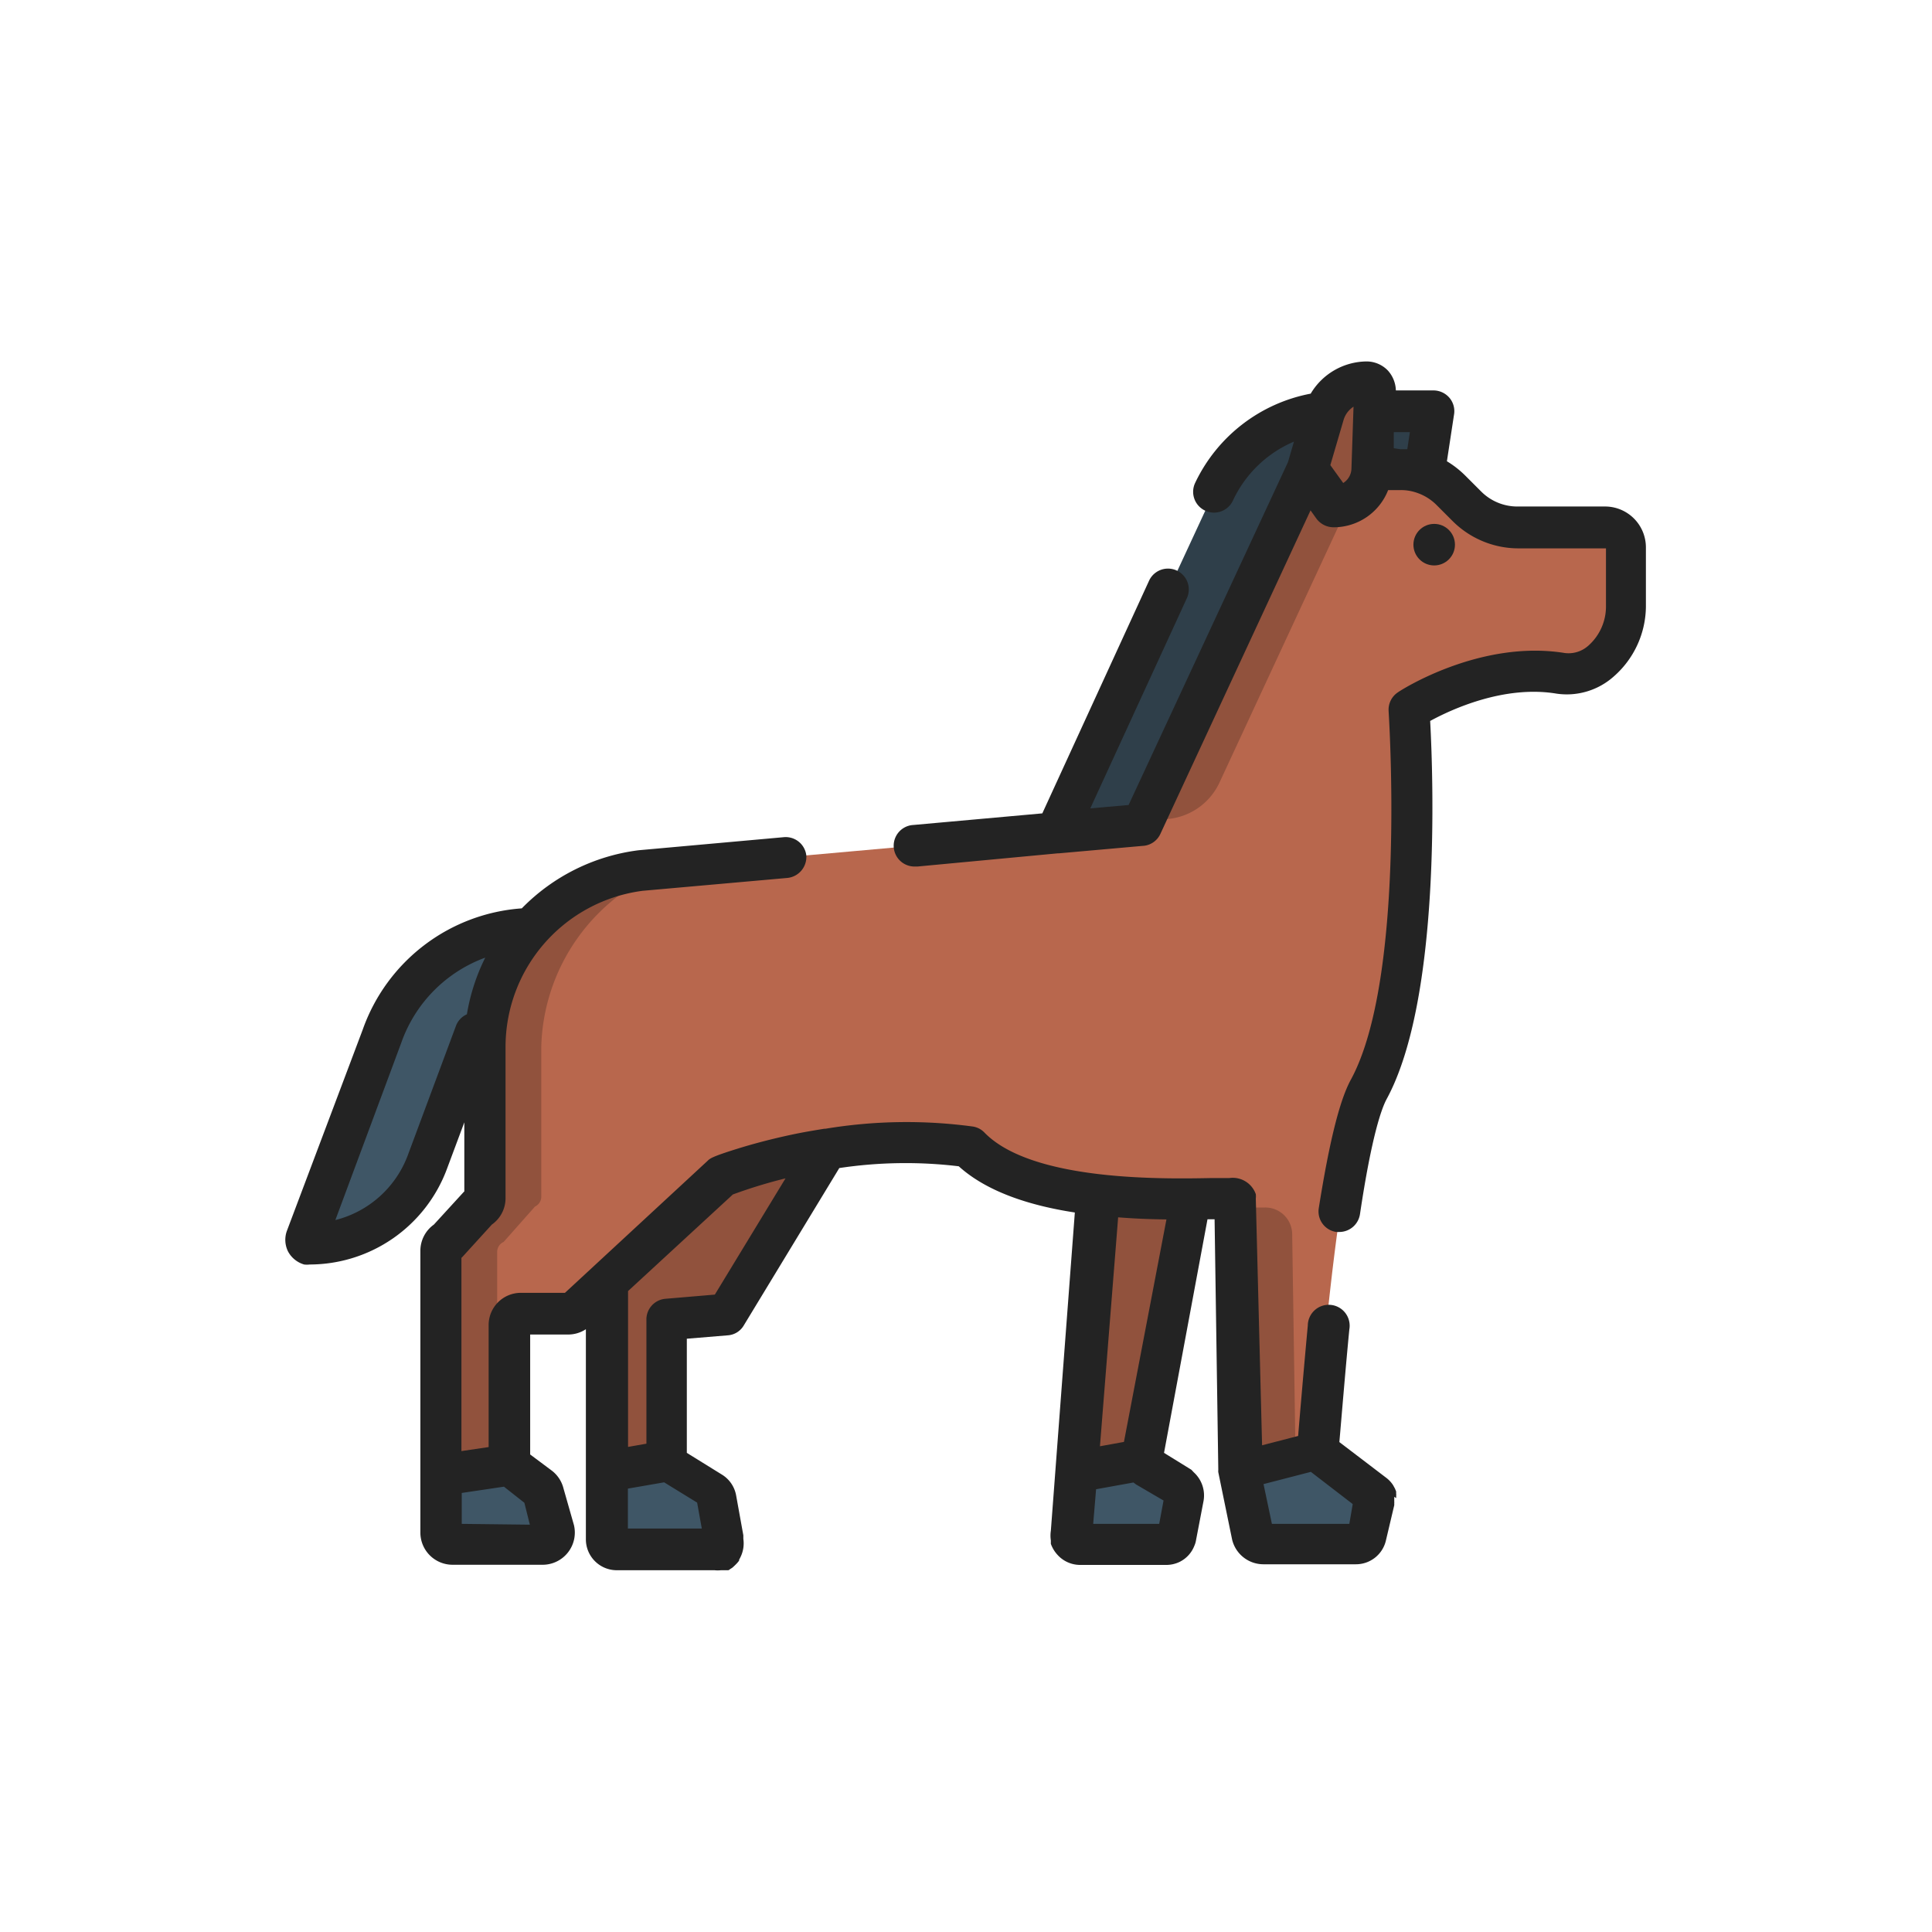 <svg id="Capa_1" data-name="Capa 1" xmlns="http://www.w3.org/2000/svg" viewBox="0 0 120 120"><defs><style>.cls-1{fill:#2f3f4a;}.cls-2{fill:#91523d;}.cls-3{fill:#3f5666;}.cls-4{fill:#b8674d;}.cls-5{fill:#232323;}</style></defs><path class="cls-1" d="M89.08,25.54H83.24a8.63,8.63,0,0,0-7.83,5l-11,23.71h8l9.2-21.61H88Z"/><path class="cls-2" d="M73.59,93.05l-.46,2.4a.57.57,0,0,1-.55.49H67.19a.67.67,0,0,1-.63-.75l.3-3.78,1.9-23.82,7.12-3.42L70.94,90.43a.6.6,0,0,0,0,.23.66.66,0,0,0,.28.44l2.1,1.29A.63.63,0,0,1,73.59,93.05Z"/><path class="cls-3" d="M73.59,93.05l-.46,2.4a.57.57,0,0,1-.55.49H67.19a.67.67,0,0,1-.63-.75l.3-3.78,4.07-.75a.66.66,0,0,0,.28.44l2.1,1.29A.63.63,0,0,1,73.59,93.05Z"/><path class="cls-2" d="M51.92,70.54,45.18,81.65,41.44,82v8.36a.6.6,0,0,0,.3.52l2.5,1.55a.64.64,0,0,1,.29.41L45,95.51a.62.62,0,0,1-.61.73H38.33a.62.62,0,0,1-.62-.62v-17l1.92-10.42Z"/><path class="cls-3" d="M44.41,96.24H38.33a.62.62,0,0,1-.62-.62V91.37l3.87-.67a.44.44,0,0,0,.16.14l2.5,1.55a.61.61,0,0,1,.29.41L45,95.51A.62.62,0,0,1,44.41,96.24Z"/><path class="cls-3" d="M36,57.66H33.13a10,10,0,0,0-9.42,6.7L19,76.9a.31.31,0,0,0,.2.39h0a7.8,7.8,0,0,0,7.3-5.06l3-8.06,4.14-.06Z"/><path class="cls-4" d="M101,34v3.73c0,2.23-1.86,4.47-4.06,4.11-4.75-.78-9.38,2.26-9.38,2.26S88.72,60.9,85,67.67C83,71.51,81.73,89.78,81.73,89.78a.74.74,0,0,0,.07.21.68.68,0,0,0,.17.21l3.21,2.44a.63.63,0,0,1,.23.63l-.53,2.2a.62.62,0,0,1-.6.47H78.52a.68.68,0,0,1-.67-.52L77,91.23l-.25-16.77c-.07-.29-12.3,1.09-16.52-3.24C52.65,70.06,44.88,73,44.82,73l-9,8.37a.67.67,0,0,1-.46.18h-3a.69.69,0,0,0-.69.69v8.37a.65.65,0,0,0,.08.31.63.63,0,0,0,.2.23l1.58,1.19a.64.64,0,0,1,.25.38l.59,2.33a.68.68,0,0,1-.66.85H28.07a.68.68,0,0,1-.68-.68V77.76a.67.67,0,0,1,.39-.62l1.95-2.2a.68.68,0,0,0,.4-.61V65a11,11,0,0,1,9.66-10.95L71,51.26,81.21,29.17H87a4.47,4.47,0,0,1,3.15,1.3l1,1a4.48,4.48,0,0,0,3.15,1.3h5.51A1.24,1.24,0,0,1,101,34Z"/><path class="cls-2" d="M75.77,48.55l9-19.38H81.21L71.1,51l1.44-.13A3.94,3.94,0,0,0,75.77,48.55Z"/><path class="cls-2" d="M81.35,95.42l-.87-4.19-.22-14.56A1.67,1.67,0,0,0,78.57,75l-1.82,0L77,91.23l.86,4.19a.69.69,0,0,0,.67.52H82A.67.67,0,0,1,81.35,95.42Z"/><path class="cls-2" d="M30.88,95.26V77.76a.68.68,0,0,1,.4-.62l1.95-2.2a.67.67,0,0,0,.39-.61V65a12.2,12.2,0,0,1,8-11.12l-1.81.17A11,11,0,0,0,30.13,65v9.31a.68.68,0,0,1-.4.61l-1.95,2.2a.67.67,0,0,0-.39.62v17.5a.68.68,0,0,0,.68.68h3.5A.68.68,0,0,1,30.88,95.26Z"/><path class="cls-3" d="M33.69,95.94H28.07a.67.67,0,0,1-.68-.68V91.61L31.74,91a.63.63,0,0,0,.2.23l1.58,1.19a.64.64,0,0,1,.25.38l.59,2.34A.68.68,0,0,1,33.69,95.94Z"/><path class="cls-3" d="M85.41,93.27l-.53,2.2a.61.61,0,0,1-.6.47H78.52a.69.69,0,0,1-.67-.52L77,91.23,81.8,90a.68.68,0,0,0,.17.21l3.21,2.44A.63.63,0,0,1,85.41,93.27Z"/><path class="cls-2" d="M81.21,29.17l1-3.41a2.78,2.78,0,0,1,2.67-2h0a.52.52,0,0,1,.52.55l-.17,4.9a2.36,2.36,0,0,1-2.36,2.27Z"/><path class="cls-5" d="M99.74,31.46H94.23A3.17,3.17,0,0,1,92,30.53l-1-1a6,6,0,0,0-1.13-.88l.45-2.95a1.28,1.28,0,0,0-.3-1,1.31,1.31,0,0,0-1-.45H86.7A1.92,1.92,0,0,0,86.19,23a1.84,1.84,0,0,0-1.31-.55,4.08,4.08,0,0,0-3.47,2A10,10,0,0,0,74.23,30a1.29,1.29,0,0,0,.63,1.72,1.33,1.33,0,0,0,.55.12,1.3,1.3,0,0,0,1.17-.75,7.35,7.35,0,0,1,3.79-3.66L80,28.7,70.1,50l-2.38.21,6-13.06a1.29,1.29,0,0,0-2.35-1.08L64.74,50.52l-8,.72a1.29,1.29,0,0,0,.12,2.58H57L65.72,53h.07l5.29-.47a1.28,1.28,0,0,0,1-.75l9.32-20.08.37.52a1.33,1.33,0,0,0,1.05.53,3.63,3.63,0,0,0,3.4-2.31H87a3,3,0,0,1,1.07.19,3.15,3.15,0,0,1,1.16.74l1,1a5.79,5.79,0,0,0,4.06,1.69h5.46v3.67a3.25,3.25,0,0,1-1.08,2.36,1.84,1.84,0,0,1-1.48.47C91.94,39.71,87,42.87,86.83,43a1.29,1.29,0,0,0-.58,1.17c0,.16,1.11,16.51-2.34,22.88-.71,1.29-1.35,3.91-2,8a1.29,1.29,0,0,0,1.09,1.47h.19a1.3,1.3,0,0,0,1.28-1.1c.73-4.9,1.35-6.59,1.66-7.16,3.38-6.23,2.89-20,2.7-23.48,1.34-.73,4.6-2.23,7.83-1.7a4.38,4.38,0,0,0,3.57-1.06,5.83,5.83,0,0,0,2-4.33V34A2.54,2.54,0,0,0,99.74,31.46ZM83.43,30l-.8-1.11.82-2.8a1.49,1.49,0,0,1,.62-.83l-.13,3.87A1.09,1.09,0,0,1,83.43,30Zm3.14-2.16,0-1h1l-.16,1.06-.44,0Z"/><path class="cls-5" d="M86.72,93.05v-.17a.44.44,0,0,0,0-.1v0a.36.36,0,0,1,0-.1v0c0-.07-.05-.14-.07-.21s0,0,0,0v0l-.12-.22,0,0a1.79,1.79,0,0,0-.44-.47l-2.9-2.21c.11-1.23.38-4.55.62-7a1.3,1.3,0,1,0-2.58-.24c-.22,2.37-.49,5.5-.6,6.86l-2.24.58L78,74.45a1.27,1.27,0,0,0,0-.28,1.52,1.52,0,0,0-1.64-1l-1.07,0c-3.06.06-11.18.21-14.14-2.82a1.26,1.26,0,0,0-.73-.38,30.79,30.79,0,0,0-9.16.14h-.07c-.62.1-1.21.2-1.75.31-1.56.32-2.84.68-3.64.93-1.57.49-1.7.6-1.86.76L35.09,80.3H32.35a2,2,0,0,0-2,2v7.58l-1.69.25v-12l.07-.07,1.82-2a2,2,0,0,0,.85-1.62V65a9.78,9.78,0,0,1,8.51-9.67l9-.8a1.31,1.31,0,0,0,1.17-1.41A1.29,1.29,0,0,0,48.67,52l-9,.81h0a12.29,12.29,0,0,0-7.26,3.61,11.33,11.33,0,0,0-9.88,7.53L17.82,76.45a1.63,1.63,0,0,0,.07,1.28,1.66,1.66,0,0,0,1,.81,1.41,1.41,0,0,0,.35,0,9.11,9.11,0,0,0,8.51-5.91l1.09-2.92V74l-.06.06-1.83,2a2,2,0,0,0-.84,1.63v17.5h0a2,2,0,0,0,2,2h5.62a2,2,0,0,0,1.92-2.46L35,92.45a2,2,0,0,0-.73-1.11l-1.34-1V82.89h2.36a2,2,0,0,0,1.1-.33V95.62a1.92,1.92,0,0,0,1.91,1.91h6.08a1.81,1.81,0,0,0,.4,0h0l.14,0,.06,0,.11,0,.08,0,.07,0a.41.41,0,0,0,.11-.07.05.05,0,0,0,0,0l.14-.09h0a3.83,3.83,0,0,0,.29-.28h0a1.83,1.83,0,0,0,.13-.16l0-.06s.05-.08.07-.13a1.93,1.93,0,0,0,.19-1.16s0,0,0,0l0-.22-.45-2.49a1.91,1.91,0,0,0-.88-1.28l-2.18-1.35V83.15l2.54-.21a1.25,1.25,0,0,0,1-.62l5.93-9.77a27.69,27.69,0,0,1,7.42-.11c1.78,1.61,4.47,2.45,7.21,2.87L65.27,95.08a2,2,0,0,0,0,.6v0l0,.1,0,.11v0a2,2,0,0,0,.41.68,1.89,1.89,0,0,0,1.4.63h5.39a1.9,1.9,0,0,0,.78-.18,1.86,1.86,0,0,0,.93-1,1.45,1.45,0,0,0,.11-.37l.46-2.4h0a1.94,1.94,0,0,0-.6-1.8l0,0,0,0L74,91.29l-1.7-1.05L75,75.73h.44l.23,15.51h0a.06.06,0,0,0,0,0v.08a.5.5,0,0,0,0,.12l.86,4.19v0a2,2,0,0,0,1.93,1.53h5.76a1.91,1.91,0,0,0,1.86-1.47l.52-2.2s0,0,0-.07,0,0,0-.06a.25.25,0,0,0,0-.08s0,0,0-.06v-.25ZM28.32,63.72l-3,8.06a6.49,6.49,0,0,1-4.49,4l4.09-11v0a8.7,8.7,0,0,1,5.22-5.3A12.37,12.37,0,0,0,29,63,1.27,1.27,0,0,0,28.32,63.72Zm.36,30.93V92.73l2.62-.39,1.27,1,.34,1.36ZM39,94.94V92.46l2.25-.39,2.05,1.26.29,1.61Zm5.4-14.53-3.07.26A1.29,1.29,0,0,0,40.15,82v7.67l-1.14.2V80.19l6.51-6a31,31,0,0,1,3.27-1Zm26,11.67.16.12,1.71,1L72,94.65H67.9l.18-2.15Zm-.59-2.52-1.49.27,1.13-14.22c1,.08,2,.12,3,.13Zm14,5.09H79l-.52-2.47,2.94-.76,2.6,2Z"/><circle class="cls-5" cx="89.08" cy="33.83" r="1.29"/></svg>